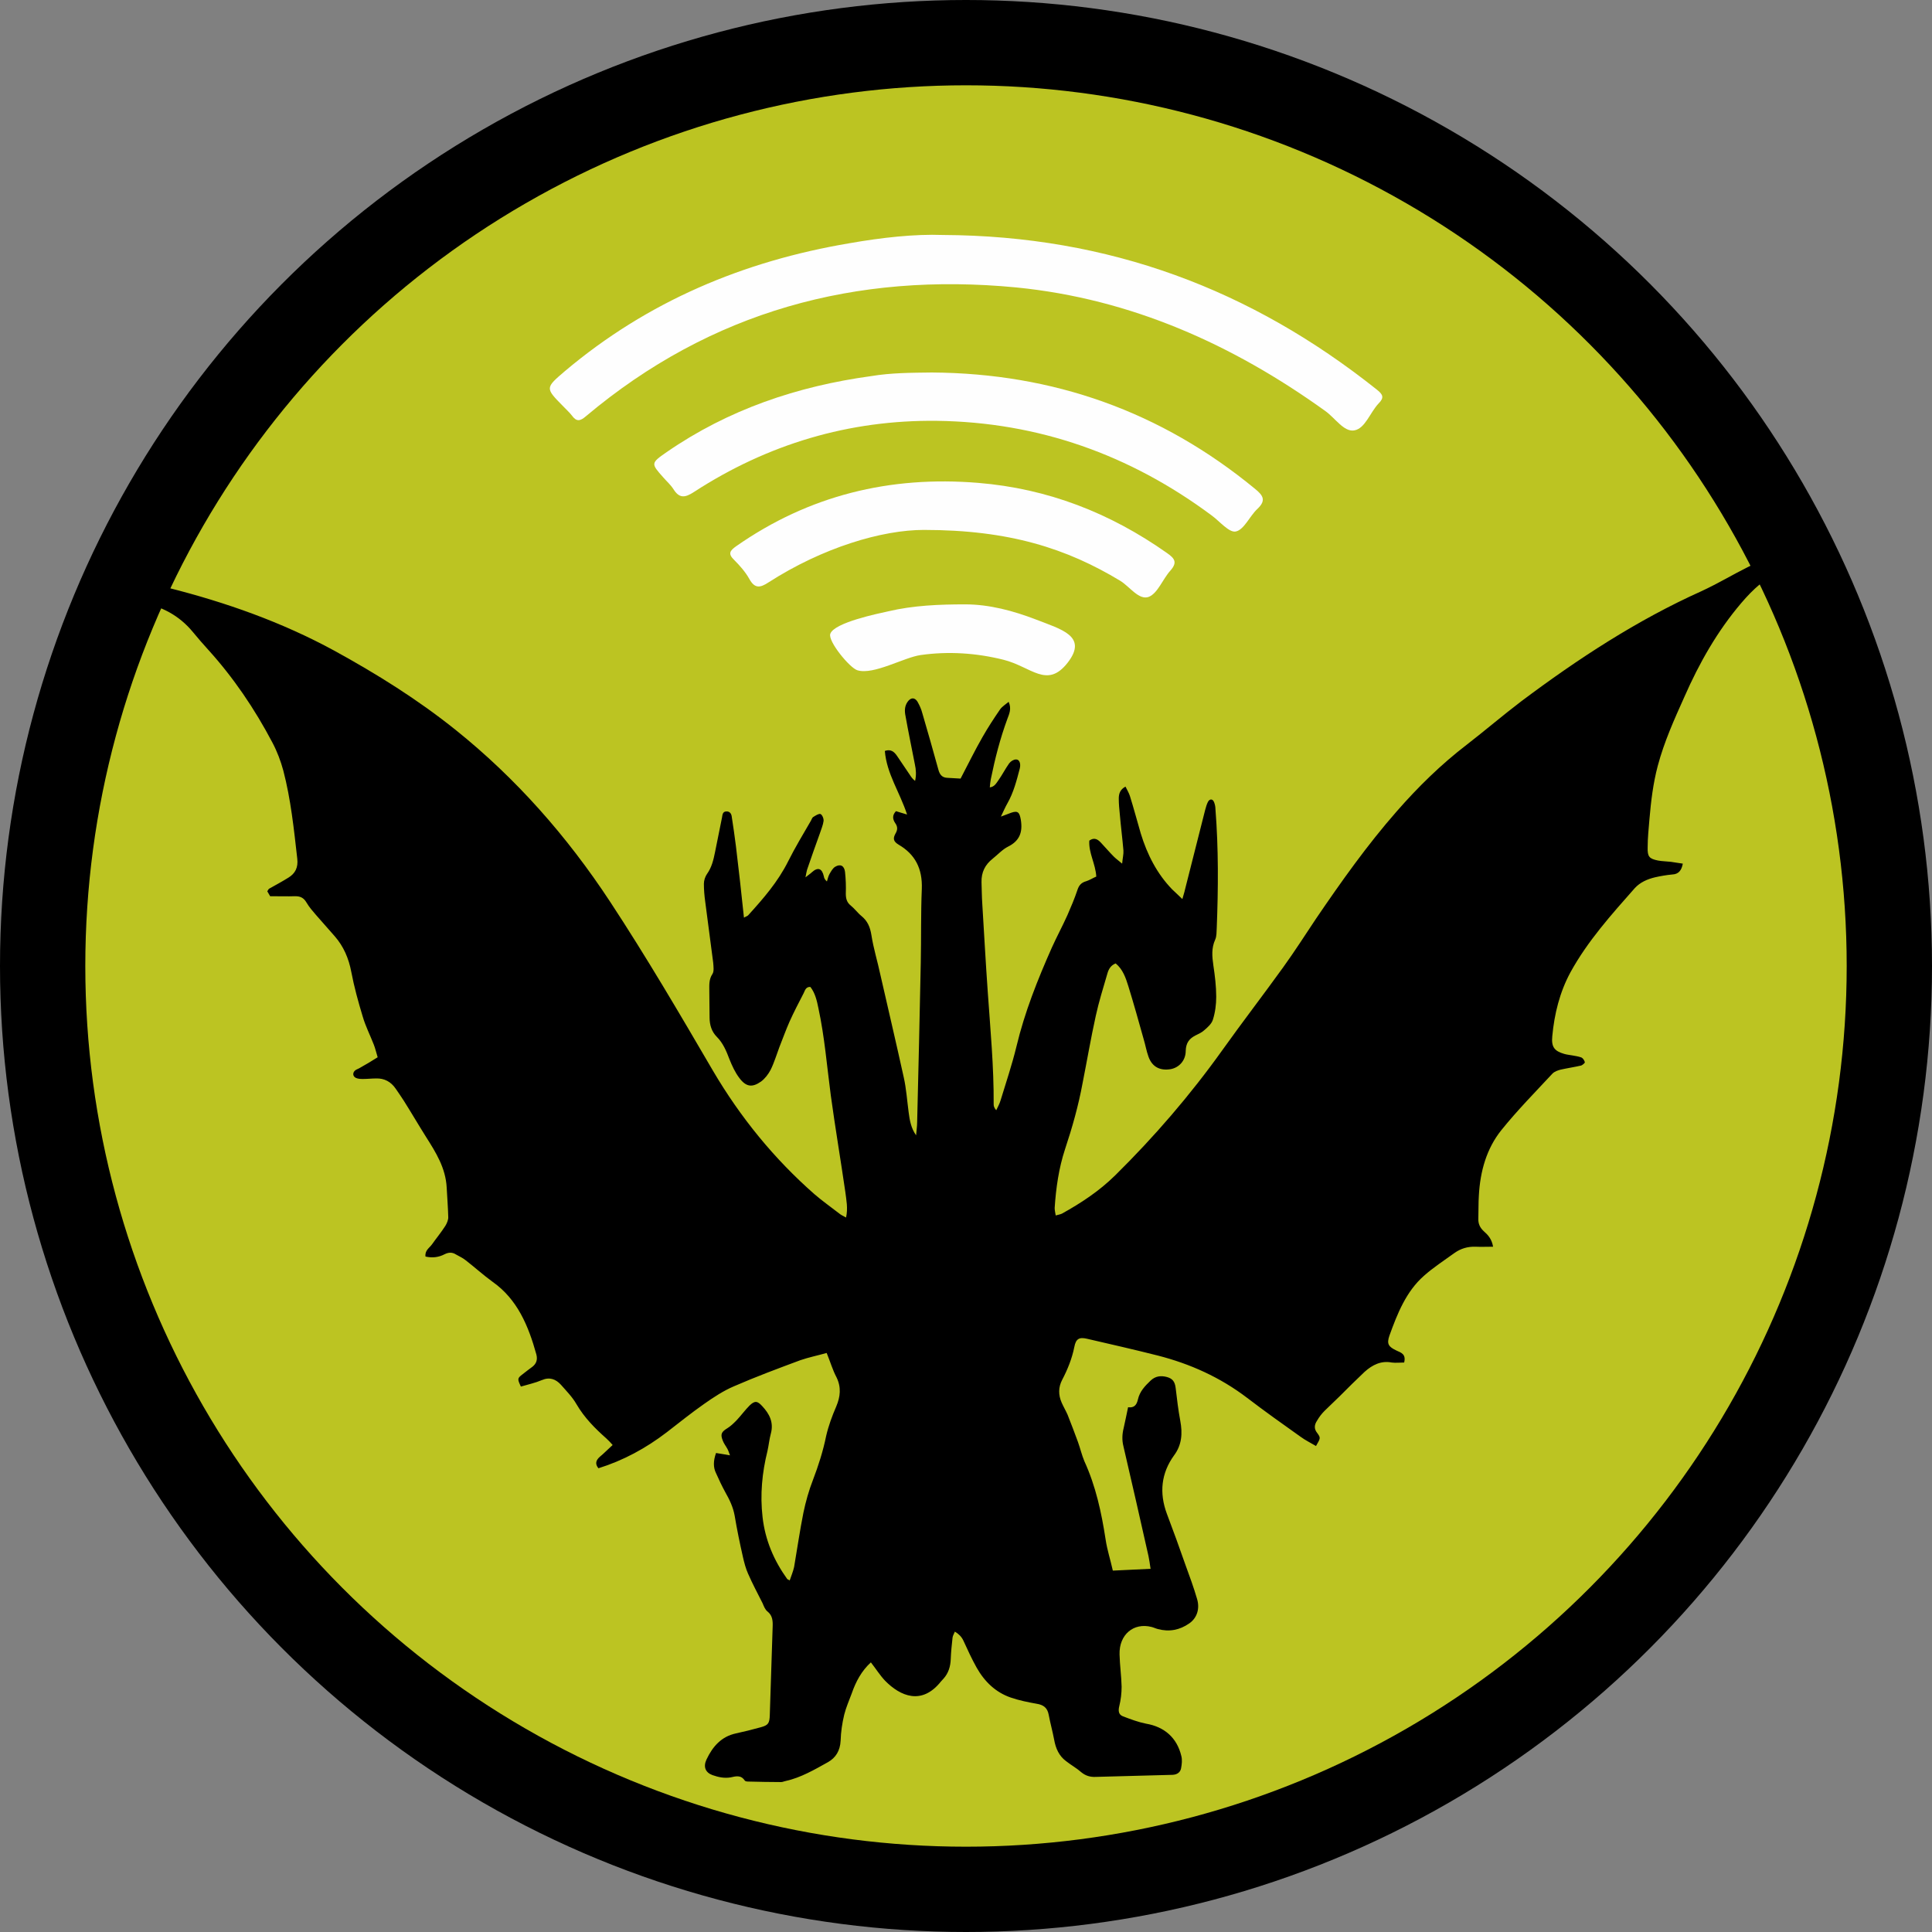 <?xml version="1.0" encoding="utf-8"?>
<!-- Generator: Adobe Illustrator 28.2.0, SVG Export Plug-In . SVG Version: 6.00 Build 0)  -->
<svg version="1.1" id="Layer_1" xmlns="http://www.w3.org/2000/svg" xmlns:xlink="http://www.w3.org/1999/xlink" x="0px" y="0px"
	 viewBox="0 0 747.4 747.4" style="enable-background:new 0 0 747.4 747.4;" xml:space="preserve">
<rect x="0" y="0" width="747.4" height="747.4" fill="#808080" stroke="none"/>
<style type="text/css">
	.st0{fill:#BCC422;}
	.st1{fill:#FEFEFE;}
</style>
<g id="Layer_1_00000178888111910840764020000007987174771077190056_">
	<g id="Layer_1-2">
		<g id="Layer_3">
			<circle cx="373.7" cy="373.7" r="373.7"/>
		</g>
		<g id="Layer_4">
			<circle class="st0" cx="373.7" cy="373.7" r="340.7"/>
		</g>
	</g>
</g>
<g id="Layer_2_00000090995710667286094280000013890941651685441415_">
	<path d="M277,562.1c1.7,0.3,3.3,0.5,5.4,0.9c-0.4-1-0.6-1.8-1-2.5c-0.6-1.1-1.4-2.1-1.8-3.2c-1-2.5-0.5-3.4,1.8-4.8
		c1.3-0.8,2.4-1.9,3.5-3c1.8-1.9,3.3-4,5.1-5.8c2-1.9,3-1.8,4.9,0.3c2.7,2.9,4.5,6.2,3.3,10.6c-0.6,2.2-0.8,4.5-1.3,6.7
		c-2.1,8.4-2.9,17-1.9,25.6c1,8.9,4.4,16.8,9.5,23.9c0.1,0.2,0.4,0.2,1,0.6c0.6-1.8,1.3-3.4,1.7-5.2c1.2-7,2.2-14,3.6-21
		c0.9-4.3,2.1-8.6,3.7-12.7c2.1-5.5,3.9-11.1,5.1-17c0.9-3.9,2.3-7.7,3.9-11.4c1.6-3.8,2-7.4,0.1-11.3c-1.5-2.8-2.4-6-3.8-9.4
		c-3.6,1-7,1.7-10.2,2.8c-8.6,3.2-17.2,6.4-25.7,10.1c-4,1.7-7.8,4.2-11.5,6.8c-5,3.5-9.7,7.3-14.5,11c-8.1,6.2-16.8,10.9-26.4,13.9
		c-1.4-1.7-1-3.1,0.6-4.5c1.6-1.3,3-2.8,4.9-4.5c-0.9-1-1.6-1.8-2.4-2.5c-4.4-3.9-8.5-8-11.6-13.3c-1.6-2.8-3.9-5.1-6-7.5
		c-2-2.2-4.4-3.1-7.4-1.8c-2.6,1.1-5.4,1.7-8.1,2.5c-1.4-3-1.4-3.2,0.7-4.8c1.2-1,2.5-1.9,3.8-2.9c1.5-1.2,2-2.7,1.5-4.7
		c-3.1-11.2-7.4-21.4-16.9-28.1c-3.6-2.6-7-5.7-10.5-8.4c-1.1-0.9-2.5-1.5-3.7-2.2c-1.4-0.9-2.8-0.9-4.4-0.1
		c-2.3,1.2-4.7,1.5-7.4,0.9c-0.3-2.4,1.5-3.3,2.5-4.7c1.7-2.4,3.6-4.7,5.2-7.2c0.6-1,1.2-2.4,1.1-3.5c-0.1-3.8-0.4-7.5-0.6-11.3
		c-0.4-7.6-4.2-13.6-8-19.6c-2.9-4.6-5.7-9.4-8.6-14c-1-1.6-2.1-3.1-3.1-4.6c-1.9-2.8-4.5-4.1-7.6-4c-1.7,0-3.3,0.2-5,0.2
		c-0.9,0-1.9,0-2.8-0.4c-1.3-0.6-1.4-2.1-0.2-3c0.6-0.4,1.3-0.6,1.9-1c2.2-1.2,4.3-2.5,6.7-4c-0.6-1.9-0.9-3.4-1.5-4.9
		c-1.4-3.6-3.2-7.1-4.3-10.9c-1.7-5.6-3.3-11.4-4.4-17.2c-1-5.3-3-9.9-6.4-13.8c-2.4-2.8-4.9-5.5-7.3-8.3c-1.3-1.5-2.6-3-3.6-4.7
		c-1.1-1.9-2.4-2.5-4.4-2.5c-3.1,0.1-6.1,0-9.7,0c-0.2-0.3-0.6-1.1-1.1-1.9c0.3-0.4,0.4-0.8,0.7-1c2.5-1.4,5.1-2.8,7.5-4.3
		c2.6-1.6,3.8-3.9,3.4-7.3c-1.3-11.5-2.5-23-5.4-34.1c-1-3.7-2.4-7.4-4.2-10.8c-6.9-13.1-15.1-25.2-24.9-36c-2-2.2-3.9-4.4-5.8-6.7
		c-5.4-6.6-12.3-10.1-20.3-11.6c-2.1-0.4-4.5-0.2-6.4-2.5c5.5-3.4,11-4.6,17.1-3.1c22.2,5.6,43.8,13.2,64.2,24.3
		c16.4,9,32.3,18.9,47,30.7c23.2,18.6,43,41,59.7,66.4c14,21.3,26.9,43.3,39.8,65.4c10.7,18.2,23.8,34.2,39.3,47.8
		c3,2.6,6.3,4.9,9.5,7.4c0.7,0.6,1.6,1,2.7,1.6c0.8-3.6,0.1-6.8-0.3-10c-1.8-12.4-3.9-24.8-5.6-37.2c-1.5-11.3-2.4-22.7-4.8-33.8
		c-0.6-3-1.3-5.9-3.1-8.2c-1.8-0.1-2.1,1.4-2.6,2.4c-1.9,3.7-3.8,7.3-5.5,11.1c-1.4,3.2-2.6,6.5-3.9,9.8c-1.1,2.9-2,6-3.4,8.8
		c-0.9,1.7-2.2,3.4-3.7,4.5c-3.4,2.4-5.8,2.1-8.4-1.4c-1.6-2.1-2.8-4.7-3.8-7.2c-1.2-3.2-2.5-6.3-4.9-8.7c-2-2-2.8-4.6-2.8-7.5
		c0-3.4-0.1-6.8-0.1-10.3c0-2.2-0.2-4.4,1.2-6.5c0.7-1,0.4-3,0.3-4.4c-1-7.9-2.1-15.8-3.1-23.7c-0.3-2.2-0.5-4.5-0.5-6.8
		c0-1.3,0.5-2.8,1.2-3.8c1.8-2.5,2.5-5.4,3.1-8.4c0.9-4.5,1.8-8.9,2.7-13.4c0.2-1.1,0.2-2.4,1.8-2.4c1.4,0,1.9,1.1,2,2.2
		c0.6,3.7,1.1,7.5,1.6,11.3c1.1,9,2.1,18.1,3.1,27.6c0.8-0.5,1.4-0.6,1.7-1c5.8-6.4,11.4-12.8,15.4-20.8c2.7-5.4,5.8-10.5,8.8-15.7
		c0.3-0.5,0.5-1.3,1-1.5c0.8-0.5,2-1.3,2.7-1.1c0.7,0.3,1.3,1.8,1.2,2.7c-0.2,1.6-0.9,3.1-1.4,4.7c-1.7,4.7-3.4,9.5-5,14.2
		c-0.2,0.7-0.3,1.4-0.6,2.9c1.2-1,1.9-1.4,2.4-1.9c2.4-2.2,4-1.6,4.7,1.5c0.1,0.7,0.4,1.3,1.2,2c0.3-1,0.5-2,1-2.9
		c0.6-1,1.2-2.2,2.2-2.8c2-1.2,3.5-0.4,3.8,2c0.3,2.8,0.4,5.6,0.3,8.4c0,1.9,0.4,3.4,1.9,4.6c1.5,1.2,2.7,2.9,4.2,4.1
		c2.3,1.9,3.3,4.2,3.8,7.3c0.8,5.2,2.4,10.3,3.5,15.5c3,13.2,6.1,26.3,9,39.5c1,4.4,1.3,9,1.9,13.5c0.4,3.1,0.9,6.2,2.9,9
		c0.1-1.7,0.4-3.4,0.4-5.1c0.5-20.5,1-41.1,1.4-61.7c0.2-9.5,0-19,0.4-28.5c0.3-7.9-2.6-13.4-8.9-17.1c-2-1.2-2.4-2.3-1.3-4.3
		c0.9-1.5,0.9-2.7-0.1-4.1c-1-1.5-1.2-3,0.3-4.6c1.2,0.4,2.4,0.7,4.3,1.3c-2.8-8.6-7.9-15.8-8.6-24.6c2.3-0.8,3.6,0.3,4.7,1.9
		c1.7,2.5,3.3,4.9,5,7.4c0.5,0.8,1.1,1.6,2,2.3c0.5-2.2,0.4-4.3-0.1-6.5c-1.2-6.2-2.5-12.4-3.6-18.6c-0.4-1.9-0.4-3.8,0.8-5.5
		c1.2-1.7,2.7-1.8,3.8-0.1c0.8,1.4,1.5,2.9,1.9,4.5c2.1,7.2,4.2,14.5,6.2,21.8c0.5,1.9,1.4,3.1,3.4,3.2c1.8,0.1,3.5,0.2,5.2,0.3
		c2.9-5.5,5.5-10.9,8.5-16.1c2.1-3.7,4.4-7.2,6.8-10.7c0.8-1.1,2.1-1.9,3.3-2.9c1.2,2.7,0.2,4.7-0.5,6.6c-2.8,7.6-4.8,15.4-6.4,23.3
		c-0.2,1-0.3,2-0.4,3.2c1.8-0.2,2.5-1.6,3.3-2.7c1.5-2.1,2.7-4.5,4.2-6.6c0.6-0.8,1.7-1.5,2.6-1.5c1.3-0.1,2,1.5,1.5,3.5
		c-1.2,4.6-2.4,9.3-4.8,13.5c-0.8,1.4-1.4,2.8-2.5,5.1c1.9-0.7,2.9-1.1,4-1.5c2.6-0.9,3.2-0.1,3.7,2.7c0.8,4.9-0.5,8.2-4.9,10.4
		c-2.2,1.1-4,3.1-6,4.7c-2.9,2.3-4.4,5.2-4.3,9.1c0.1,2.8,0.1,5.6,0.3,8.4c0.7,11.3,1.3,22.5,2.1,33.8c1,14.5,2.4,29.1,2.3,43.7
		c0,0.7,0.2,1.4,1,2.3c0.6-1.3,1.3-2.5,1.7-3.9c2.1-6.9,4.4-13.7,6.1-20.7c3.2-13.4,8.2-25.9,13.7-38.3c1.9-4.2,4.1-8.3,6-12.5
		c1.4-3.2,2.8-6.5,3.9-9.8c0.6-1.9,1.6-2.9,3.4-3.4c1.3-0.4,2.5-1.2,3.9-1.8c-0.3-5-3-9.1-2.7-13.9c1.9-1.4,3.3-0.5,4.5,0.8
		c1.7,1.8,3.3,3.7,5,5.4c0.8,0.8,1.8,1.5,3.2,2.7c0.2-2.2,0.6-3.7,0.5-5.1c-0.4-4.7-1-9.3-1.4-14c-0.2-2-0.4-4-0.4-6.1
		c0-1.8,0.5-3.5,2.6-4.6c0.6,1.2,1.3,2.4,1.7,3.6c1.5,4.8,2.8,9.7,4.2,14.5c2.5,8.2,6.3,15.6,12.1,21.6c1.2,1.2,2.5,2.3,4,3.8
		c0.4-1.5,0.8-2.6,1-3.6c2.6-10.3,5.2-20.6,7.8-30.8c0.3-1.1,0.6-2.2,1.1-3.2c0.7-1.3,1.9-1.2,2.4,0.2c0.3,0.8,0.5,1.7,0.5,2.6
		c1.2,15.3,1.1,30.7,0.5,46c-0.1,1.5,0,3.2-0.6,4.5c-1.5,3.3-1.2,6.5-0.7,10c0.6,4,1.1,8.1,1.1,12.1c0,3-0.4,6.1-1.3,8.9
		c-0.5,1.6-2.1,3-3.4,4.1c-1,0.9-2.2,1.4-3.4,2c-2.3,1.2-3.6,2.8-3.7,5.9c0,3.8-2.6,6.5-5.8,7.1c-4.2,0.7-7.2-0.9-8.6-4.8
		c-0.8-2.2-1.2-4.6-1.9-6.9c-1.9-6.8-3.8-13.6-5.9-20.4c-1-3.2-2.1-6.5-4.9-8.8c-1.8,0.7-2.7,2.1-3.2,3.9
		c-1.6,5.5-3.3,10.9-4.5,16.4c-1.9,8.6-3.4,17.4-5.1,26c-1.6,8.7-4,17.2-6.8,25.6c-2.4,7.3-3.5,15-4,22.7c0,0.8,0.2,1.7,0.4,2.9
		c1-0.3,1.8-0.4,2.4-0.7c7.4-4.1,14.4-8.7,20.6-14.8c15.1-14.9,29-31,41.5-48.5c7.7-10.8,15.8-21.3,23.5-32
		c4.4-6.1,8.5-12.5,12.7-18.8c9.8-14.4,19.8-28.5,31.2-41.5c8.3-9.5,17.2-18.2,27.1-25.8c7.1-5.5,14-11.4,21.1-16.8
		c22-16.5,44.8-31.4,69.7-42.6c6.1-2.8,11.9-6.3,17.9-9.3c3.1-1.6,6.3-2.9,9.6-3.9c1.2-0.4,2.9-0.1,4,0.5c2.1,1.2,1.8,3.6-0.3,4.6
		c-6.3,2.8-11.3,7.4-15.8,12.7c-9.2,10.8-16.2,23.1-22,36.3c-3.9,8.7-7.8,17.3-10.3,26.7c-1.8,6.8-2.6,13.6-3.2,20.5
		c-0.3,3.7-0.7,7.3-0.7,11c-0.1,3.6,0.6,4.4,4,5.1c1.6,0.3,3.3,0.3,5,0.5c1.5,0.2,3,0.5,4.6,0.7c-0.5,2.7-1.7,4.1-4.1,4.2
		c-2.2,0.2-4.5,0.6-6.7,1.1c-2.9,0.7-5.7,1.9-7.8,4.2c-9,10.2-18.2,20.4-24.9,32.6c-4.1,7.6-6.2,16-7,24.7c-0.4,4.1,0.8,5.7,4.6,6.8
		c1,0.3,2.1,0.4,3.2,0.6c1.2,0.2,2.4,0.4,3.5,0.8c0.6,0.3,1.1,1.1,1.3,1.8c0.1,0.3-0.9,1.1-1.4,1.3c-2.6,0.6-5.3,1-8,1.6
		c-1.1,0.3-2.3,0.7-3.1,1.5c-6.7,7.2-13.6,14.2-19.8,21.9c-5.7,7.1-8.2,15.9-8.7,25.3c-0.2,2.9-0.1,5.8-0.2,8.8
		c-0.1,2.1,0.6,3.6,2.1,5c1.6,1.4,3.1,3,3.6,6c-2.5,0-4.7,0.1-6.8,0c-3-0.1-5.7,0.7-8.1,2.4c-4,2.9-8.2,5.6-11.9,8.9
		c-6.8,6-10.2,14.5-13.3,23.1c-1.1,3.2-0.4,4.3,2.8,5.8c1.8,0.8,3.7,1.4,2.9,4.6c-1.6,0-3.3,0.2-4.8,0c-4.1-0.8-7.5,0.9-10.5,3.6
		c-3.3,3.1-6.5,6.3-9.7,9.5c-1.9,1.9-3.9,3.7-5.8,5.6c-1.1,1.1-2.1,2.4-2.9,3.8c-1,1.5-1.3,3.1,0.1,4.8c1.4,1.9,1.2,2-0.5,5
		c-2-1.2-4.1-2.2-6-3.6c-6.9-4.9-13.8-9.8-20.6-15c-10.5-8-22.1-13.2-34.6-16.4c-9.1-2.3-18.3-4.4-27.4-6.5c-3-0.7-4.3,0-4.9,3.2
		c-0.9,4.5-2.6,8.7-4.7,12.7c-1.5,2.9-1.5,5.8-0.2,8.8c0.7,1.6,1.6,3.1,2.3,4.7c1.4,3.5,2.7,7,4,10.5c0.9,2.5,1.5,5.1,2.5,7.5
		c4.4,9.6,6.6,19.8,8.2,30.2c0.6,4.1,1.9,8,2.8,12.1c5-0.2,9.6-0.5,14.6-0.7c-0.3-2-0.5-3.5-0.8-4.9c-3.2-14.2-6.4-28.4-9.7-42.5
		c-0.6-2.4-0.5-4.7,0.1-7.1c0.6-2.6,1.1-5.2,1.7-8c2.3,0.3,3.3-0.8,3.8-3c0.7-3.1,2.7-5.2,4.9-7.3c1.9-1.8,4-2,6.3-1.4
		c2.2,0.6,3.1,1.8,3.4,4.2c0.5,4.3,1,8.5,1.8,12.8c0.9,4.8,0.6,9.3-2.4,13.3c-5,6.9-5.8,14.5-2.8,22.6c2.5,6.6,4.9,13.2,7.2,19.8
		c1.6,4.4,3.2,8.7,4.5,13.2c1.1,3.7,0,7.3-3,9.4c-3.7,2.6-7.8,3.4-12.2,2.2c-0.8-0.2-1.6-0.6-2.4-0.8c-7-1.8-12.6,3-12.4,10.6
		c0.1,4.2,0.7,8.3,0.8,12.5c0,2.5-0.3,5.1-0.9,7.5c-0.5,2-0.2,3.4,1.5,4c2.9,1.1,5.8,2.2,8.8,2.8c7.1,1.2,12,5.4,13.7,12.5
		c0.4,1.5,0.2,3.2-0.1,4.8c-0.3,1.6-1.6,2.4-3.2,2.5c-9.9,0.3-19.9,0.5-29.8,0.8c-2.1,0.1-3.9-0.4-5.6-1.8c-1.8-1.6-4-2.8-5.9-4.3
		c-2.7-2-4-4.9-4.6-8.3c-0.6-3.2-1.5-6.4-2.1-9.6c-0.5-2.8-2.1-3.9-4.7-4.3c-3.4-0.6-6.8-1.3-10-2.4c-5.8-2-10.1-6.1-13.2-11.6
		c-1.9-3.4-3.5-6.9-5.1-10.4c-0.7-1.5-1.8-2.6-3.3-3.5c-0.3,0.8-0.8,1.5-0.9,2.3c-0.3,2.8-0.6,5.5-0.7,8.3c-0.1,2.9-0.9,5.5-2.8,7.6
		c-0.3,0.4-0.7,0.7-1,1.1c-7.4,9.3-15.7,5.7-21.6-0.3c-2-2.1-3.6-4.7-5.5-7.1c-3.6,3.3-5.8,7.4-7.4,12c-1,2.7-2.2,5.4-2.9,8.2
		c-0.8,3.3-1.3,6.7-1.4,10.1c-0.2,3.9-1.9,6.6-4.9,8.3c-5.2,2.9-10.5,6-16.4,7.3c-0.6,0.1-1.1,0.4-1.7,0.4c-4.2,0-8.5-0.1-12.8-0.2
		c-0.5,0-1.1-0.1-1.3-0.4c-1.5-2.3-3.6-1.6-5.5-1.2c-2.5,0.4-4.7-0.1-7-0.9c-2.7-1-3.6-3.2-2.3-6c2.4-5.1,5.8-8.9,11.3-10.1
		c3.2-0.7,6.5-1.5,9.7-2.4c2.9-0.8,3.4-1.5,3.5-4.8c0.4-11.3,0.7-22.6,1.1-33.9c0.1-2.4,0-4.5-2-6.1c-0.9-0.7-1.4-2-1.9-3.2
		c-1.9-3.8-3.9-7.5-5.6-11.4c-0.9-2-1.5-4.3-2-6.5c-1.2-5.3-2.3-10.6-3.2-16c-0.6-3.3-2-6.2-3.6-9c-1.3-2.4-2.5-4.9-3.6-7.4
		C275.9,567.7,275.9,565.2,277,562.1L277,562.1z"/>
</g>
<g id="Layer_2_00000091012200172507596910000009264403416878698912_">
	<path class="st1" d="M373.4,233.8c9.3,0,18.6,2.5,27.2,5.8c9.7,3.8,20.5,6.4,12.4,16.8c-8,10.2-14,1.5-24.9-1.2
		c-10.5-2.6-21.2-3.3-31.9-1.8c-6.5,0.9-18.2,7.8-24.5,5.9c-3-0.9-11.5-11.3-10.5-14.1c1.5-4.4,18.8-7.9,22.4-8.7
		C353.3,234.2,363.4,233.8,373.4,233.8L373.4,233.8z"/>
	<path class="st1" d="M357.4,205c-16.2,0-39.1,6.8-60.1,20.3c-3.2,2.1-5.3,2.5-7.4-1.3c-1.5-2.7-3.7-5.2-5.9-7.4
		c-2.5-2.4-1.6-3.6,0.8-5.3c28.2-19.7,59.5-27.3,93.6-24.5c26.9,2.2,51,11.6,73,27.1c3,2.1,4.2,3.6,1.4,6.8c-3,3.3-4.9,8.8-8.4,10.2
		c-3.8,1.4-7.3-3.9-11-6.2C412.7,212.2,390.5,205,357.4,205L357.4,205z"/>
	<path class="st1" d="M360.5,144.1c47,0.3,88.7,15.1,125,45c3.2,2.6,4.4,4.5,0.9,7.8c-3,2.8-5.1,8-8.3,8.7c-2.6,0.6-6.3-4-9.5-6.3
		c-31.5-23.4-66.9-36-106.2-36.5c-33.9-0.4-65.4,9-93.9,27.5c-3.5,2.3-5.7,2.6-8-1.1c-1.1-1.7-2.6-3-3.9-4.5
		c-4.8-5.4-4.9-5.5,1.3-9.8c23.9-16.5,50.6-25.5,79.1-29.4C344.8,144.2,352.6,144.2,360.5,144.1L360.5,144.1z"/>
	<path class="st1" d="M364.7,90.9c64.4,0.3,119.3,21.1,167.9,59.8c2.4,1.9,3,3.1,0.7,5.4c-3.3,3.5-5.2,9.7-9.4,10.4
		c-4,0.7-7.4-4.8-11.2-7.5c-35.9-25.8-75.2-43.4-119.5-47.8c-62.1-6-118.2,9.2-166.5,49.8c-2.3,2-3.7,2.2-5.5-0.3
		c-1-1.3-2.3-2.4-3.4-3.6c-6.9-7-6.9-7,0.7-13.5c32-27,69.1-42.6,110.1-49.5C341.1,91.9,353.8,90.5,364.7,90.9L364.7,90.9z"/>
</g>
</svg>
